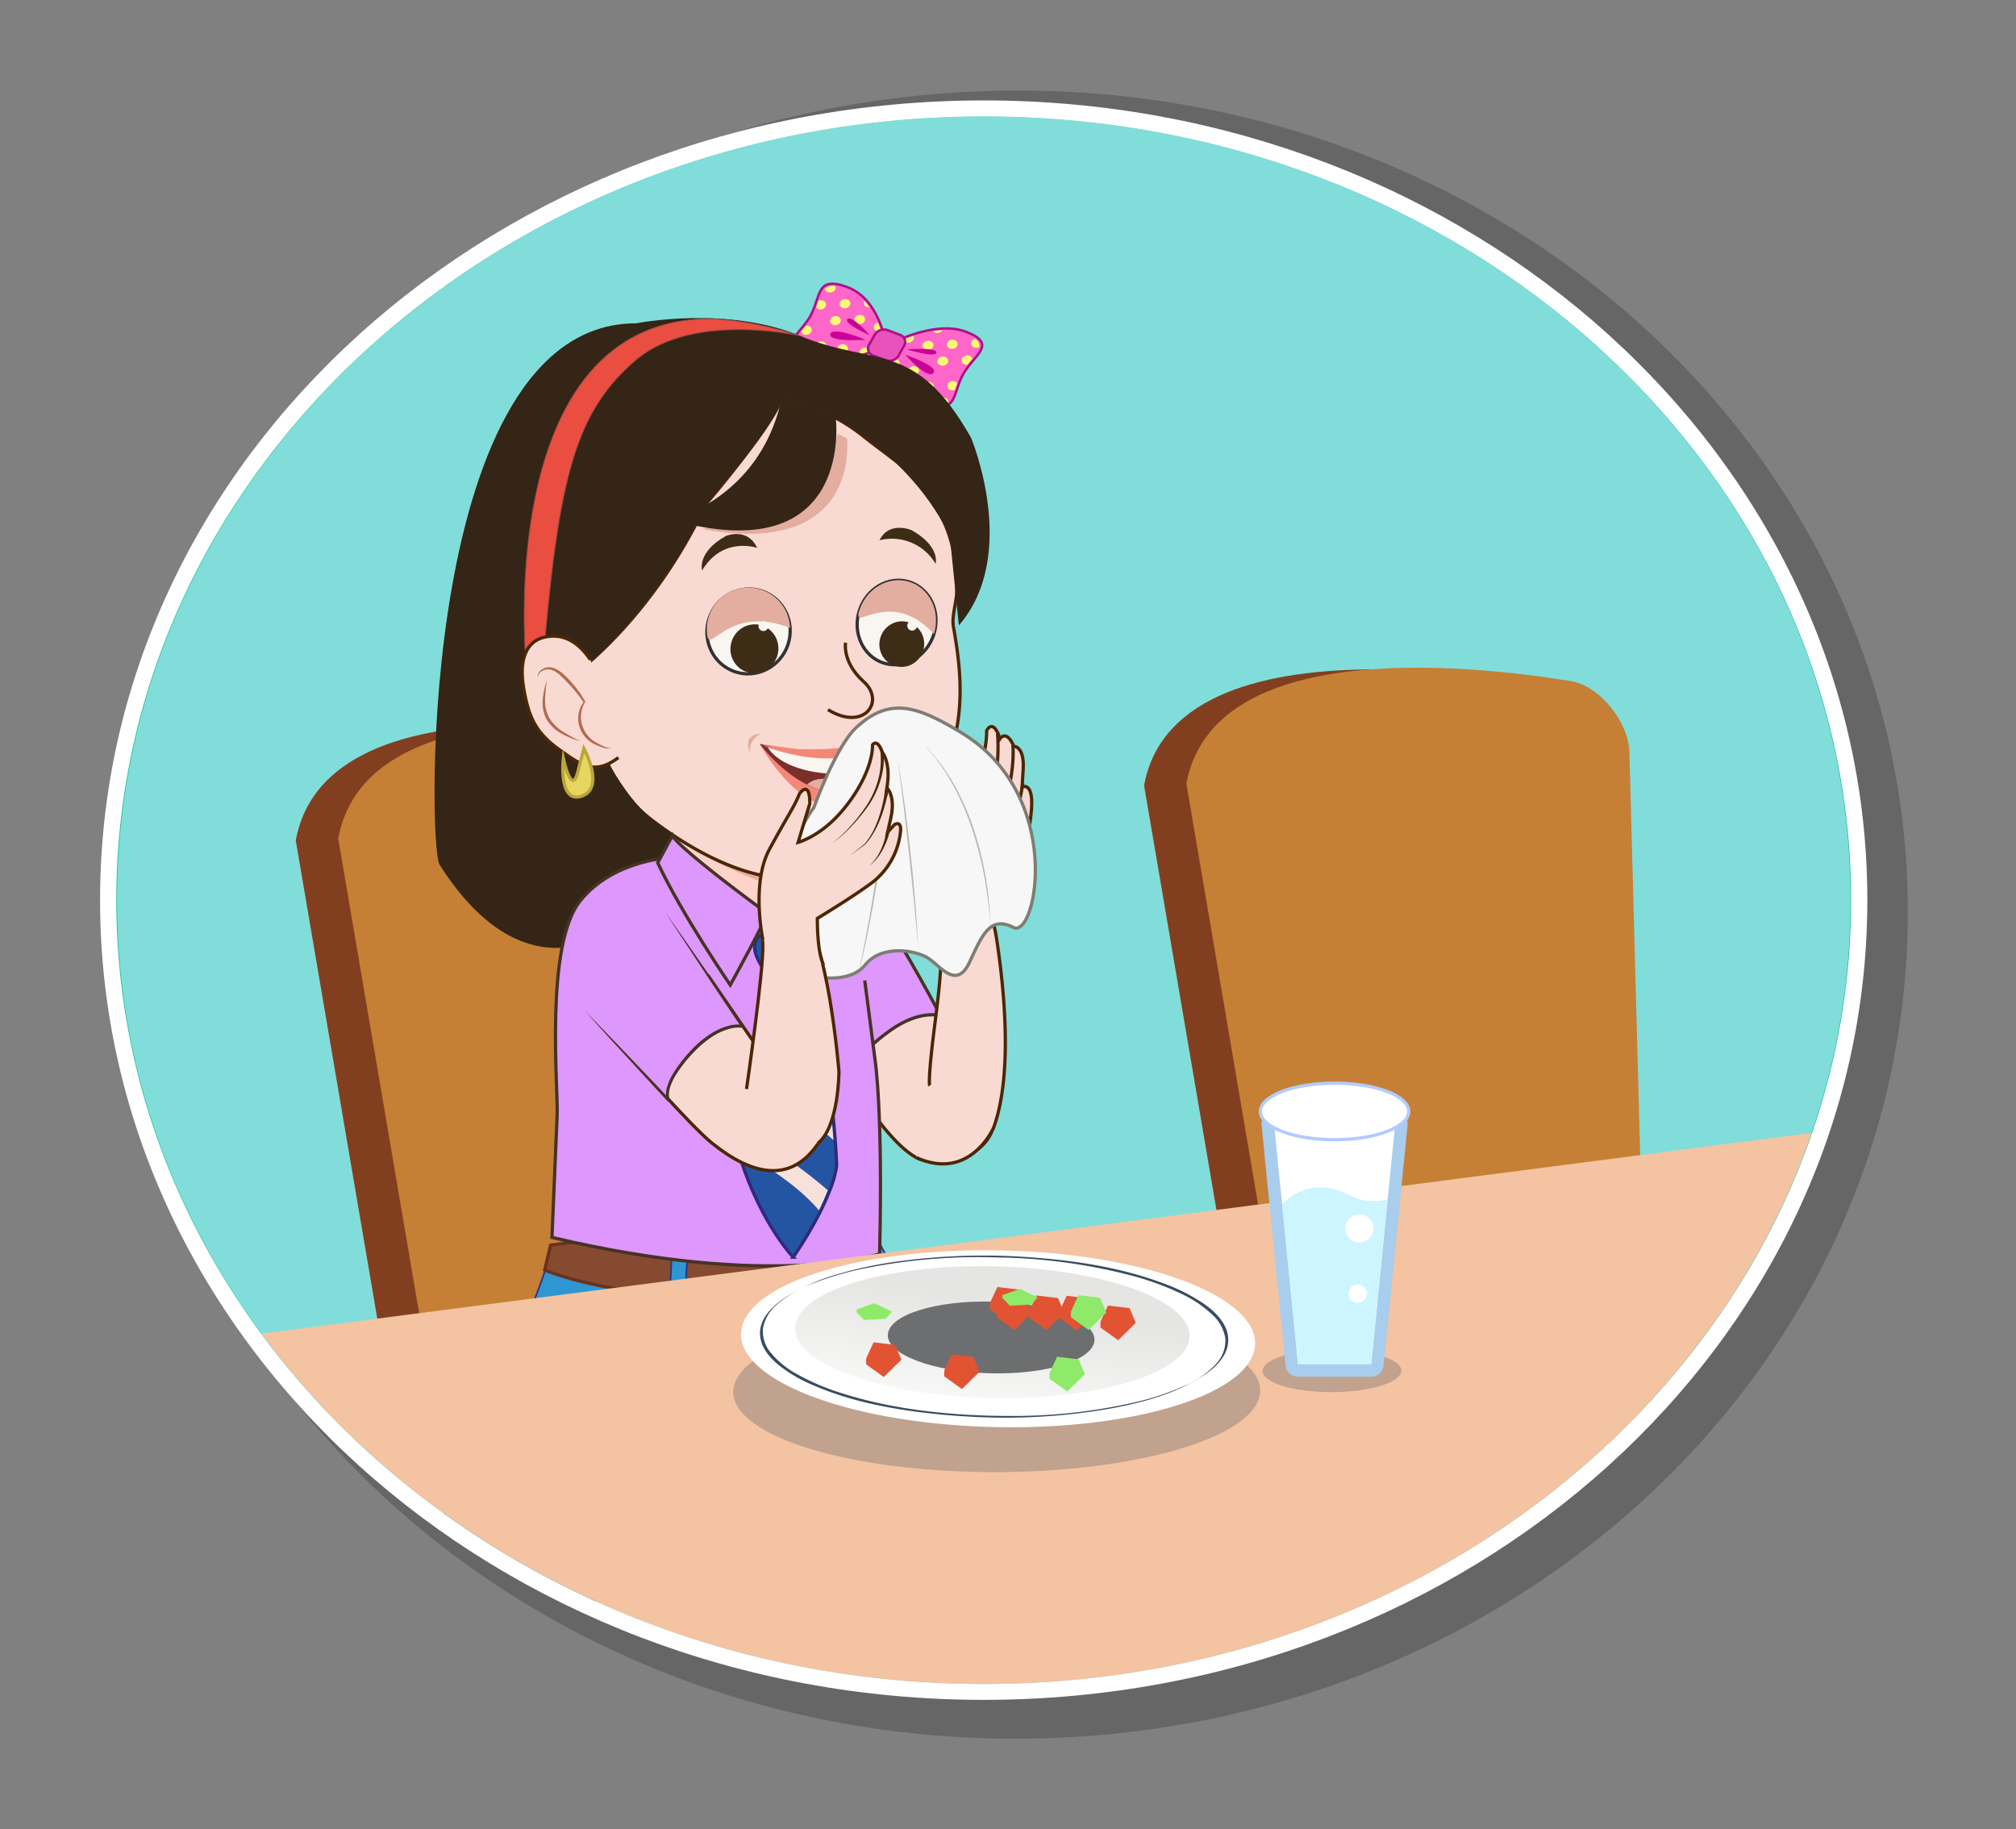 <svg id="Layer_1" data-name="Layer 1" xmlns="http://www.w3.org/2000/svg" xmlns:xlink="http://www.w3.org/1999/xlink" width="619.88" height="562.43" viewBox="0 0 619.88 562.43">
  <rect x="0" y="0" width="619.88" height="562.43" fill="#808080" stroke="none"/>
  <defs>
    <style>
      .cls-1, .cls-36 {
        fill: none;
      }

      .cls-2 {
        opacity: 0.2;
      }

      .cls-3 {
        fill: #0fba98;
        stroke: #fff;
        stroke-width: 5px;
      }

      .cls-12, .cls-15, .cls-16, .cls-17, .cls-19, .cls-21, .cls-23, .cls-24, .cls-25, .cls-3, .cls-30, .cls-31, .cls-33, .cls-36, .cls-54, .cls-8, .cls-9 {
        stroke-miterlimit: 10;
      }

      .cls-4 {
        clip-path: url(#clip-path);
      }

      .cls-5 {
        fill: #81ddda;
      }

      .cls-6 {
        fill: #823f20;
      }

      .cls-7 {
        fill: #c58035;
      }

      .cls-11, .cls-8 {
        fill: #3096d2;
      }

      .cls-8 {
        stroke: #2c3581;
      }

      .cls-17, .cls-36, .cls-8 {
        stroke-width: 0.5px;
      }

      .cls-9 {
        fill: #864a30;
        stroke: #68321e;
      }

      .cls-16, .cls-19, .cls-23, .cls-24, .cls-25, .cls-30, .cls-31, .cls-33, .cls-54, .cls-9 {
        stroke-width: 1px;
      }

      .cls-10 {
        fill: #2c3581;
      }

      .cls-12 {
        fill: #fe66ca;
      }

      .cls-12, .cls-15 {
        stroke: #af1086;
        stroke-width: 0.75px;
      }

      .cls-13 {
        fill: #fffa71;
      }

      .cls-14 {
        fill: #cc0098;
      }

      .cls-15 {
        fill: #e852bb;
      }

      .cls-16 {
        fill: #191512;
        stroke: #301d10;
      }

      .cls-17 {
        fill: #fdd3ca;
      }

      .cls-17, .cls-36 {
        stroke: #af8680;
      }

      .cls-18 {
        fill: #e3ae9f;
      }

      .cls-19, .cls-37 {
        fill: #f9dad2;
      }

      .cls-19 {
        stroke: #4c2606;
      }

      .cls-20 {
        fill: #342516;
      }

      .cls-21 {
        fill: #e94e41;
        stroke: #874a46;
        stroke-width: 0.25px;
      }

      .cls-22 {
        fill: #b26b51;
      }

      .cls-23 {
        fill: #e7d760;
        stroke: #baa73b;
      }

      .cls-24, .cls-26 {
        fill: #f9f6f2;
      }

      .cls-24 {
        stroke: #323232;
      }

      .cls-25, .cls-27 {
        fill: #3d2d16;
      }

      .cls-25 {
        stroke: #3d2d16;
      }

      .cls-28 {
        fill: #f58778;
      }

      .cls-29 {
        fill: #7a2f2b;
      }

      .cls-30, .cls-41 {
        fill: #de97fc;
      }

      .cls-30 {
        stroke: #453323;
      }

      .cls-31 {
        fill: #2455a3;
        stroke: #2d2b7a;
      }

      .cls-32 {
        fill: #f8e1db;
      }

      .cls-33 {
        fill: #f7f7f7;
        stroke: #7f7d73;
      }

      .cls-34 {
        opacity: 0.52;
      }

      .cls-35 {
        fill: #7f7d73;
      }

      .cls-38 {
        fill: #4c2606;
      }

      .cls-39 {
        fill: #ee7bae;
      }

      .cls-40 {
        fill: #633954;
      }

      .cls-42 {
        fill: #453323;
      }

      .cls-43 {
        fill: #f4c3a2;
      }

      .cls-44, .cls-48 {
        fill: #6d6e70;
      }

      .cls-44 {
        opacity: 0.38;
      }

      .cls-45, .cls-52, .cls-54 {
        fill: #fff;
      }

      .cls-46 {
        fill: #394c60;
      }

      .cls-47 {
        fill: url(#linear-gradient);
      }

      .cls-49 {
        fill: #e25333;
      }

      .cls-50 {
        fill: #8eea68;
      }

      .cls-51 {
        fill: #a9cdec;
      }

      .cls-51, .cls-52, .cls-53 {
        fill-rule: evenodd;
      }

      .cls-53 {
        fill: #ccf5ff;
      }

      .cls-54 {
        stroke: #b2cbff;
      }
    </style>
    <clipPath id="clip-path">
      <path class="cls-1" d="M302.47,517.78c-147.19,0-266.5-107.91-266.5-241s119.31-241,266.5-241S569,143.66,569,276.76,449.65,517.78,302.47,517.78Z"/>
    </clipPath>
    <linearGradient id="linear-gradient" x1="-2498.8" y1="1120.38" x2="-2527.79" y2="1085.74" gradientTransform="matrix(0.66, 0.75, -0.75, 0.66, 2787.09, 1578.58)" gradientUnits="userSpaceOnUse">
      <stop offset="0" stop-color="#fff"/>
      <stop offset="0.99" stop-color="#e5e5e3"/>
    </linearGradient>
  </defs>
  <g>
    <path class="cls-2" d="M312.24,534.59c-152.14,0-274.56-113.82-274.56-254.22S161,27.84,313.15,27.84c150.37,0,273.47,112.13,273.47,252.53S464.37,534.59,312.24,534.59Z"/>
    <g>
      <path class="cls-3" d="M302.47,520.15c-148.68,0-269.2-109-269.2-243.39S153.79,33.38,302.47,33.38s269.2,109,269.2,243.38S451.14,520.15,302.47,520.15Z"/>
      <g class="cls-4">
        <g>
          <ellipse class="cls-5" cx="281.2" cy="270.71" rx="314.48" ry="273.03"/>
          <g>
            <path class="cls-6" d="M90.94,258.41l26.22,153.77,114.1-10.42-6.79-172S101.43,201.47,90.94,258.41Z"/>
            <path class="cls-7" d="M104,257.85l26.22,153.77L244.28,401.2l-6.79-172S114.44,200.91,104,257.85Z"/>
          </g>
          <g>
            <path class="cls-6" d="M351.78,241.5,378,395.27l114.1-10.42-6.79-172S362.27,184.56,351.78,241.5Z"/>
            <path class="cls-7" d="M364.79,240.94,391,394.71l114.11-10.42L501,231c-.35-9.06-9.08-20.14-18-21.59C449.55,204,373,196.55,364.79,240.94Z"/>
          </g>
          <g>
            <path class="cls-8" d="M174.32,388.83l96.21-6.45c4.28,7.65,42.57,85.62,37.56,93.68-4.64,7.48-64.13,22-121.86,16.32s-53.14-18.44-53.14-18.44,37.18-85,35.32-87.09"/>
            <path class="cls-9" d="M270.46,369.2V380s-14.12,20.08-49.34,19.26-53.64-8.76-53.64-8.76l1.82-7.65Z"/>
            <path class="cls-8" d="M206.67,385.27s0,0,0,0c-.17.52-.64,11.71-.66,12.31a0,0,0,0,0,0,0l4.55,1.18s0,0,.05,0l.74-12.79C211.48,385.74,207,385.33,206.67,385.27Z"/>
            <path class="cls-8" d="M246.34,384.77c-.56,0-4,1-4,1-.16,0,0,13.6,0,13.6l5.08-1.07Z"/>
            <path class="cls-10" d="M183,415.42c-.63.07-1.27.12-1.9.17l.14-.12a21.84,21.84,0,0,1-1.84,6,22.34,22.34,0,0,1-3.49,5.27,20.24,20.24,0,0,1-4.87,4,16.23,16.23,0,0,1-5.87,2.14,22,22,0,0,0,5.48-2.76,25.29,25.29,0,0,0,4.52-4.06,26.67,26.67,0,0,0,3.46-5,28.14,28.14,0,0,0,2.32-5.67l0-.12h.11C181.72,415.33,182.35,415.36,183,415.42Z"/>
            <g>
              <path class="cls-11" d="M256.42,403.94s-1.88-4.82-.87-2.41,24.31,97,24.31,97"/>
              <path class="cls-10" d="M256.19,404c-.39-1-.78-2-1.16-3.06v0c.13.17-.34-.31.43-.22,0,.06,0,.06.05.08l0,.1.08.19.16.38.23.79c.16.54.3,1.06.44,1.58l1.62,6.3,3.17,12.62L267.48,448l12.38,50.53-12.62-50.46-6.37-25.22-3.22-12.6L256,404c-.14-.53-.28-1.05-.44-1.55l-.23-.77-.15-.37-.08-.18,0-.09s0,0,0,0c.75.07.3-.36.43-.19v0c.37,1,.77,2,1.17,3Z"/>
            </g>
            <g>
              <path class="cls-11" d="M232.25,406.83s-1.14-5.05-.51-2.51S241.19,504,241.19,504"/>
              <path class="cls-10" d="M232,406.89c-.23-1.07-.47-2.11-.68-3.2v0c.17.1-.4-.21.46-.16a.42.42,0,0,1,0,.09l0,.1,0,.2.1.4.11.82c.08.55.14,1.1.19,1.63l.66,6.48,1.23,13,2.38,25.92L241.19,504l-4.89-51.83-2.5-25.91-1.29-12.95-.69-6.46c-.06-.54-.12-1.08-.2-1.6l-.11-.79-.09-.4,0-.19,0-.09s0-.05,0,0c.85,0,.29-.23.45-.12v0c.2,1,.46,2.11.69,3.16Z"/>
            </g>
            <g>
              <path class="cls-11" d="M199.4,407s-.11-5.18,0-2.56-10.52,99.52-10.52,99.52"/>
              <path class="cls-10" d="M199.15,407c0-1.09,0-2.16,0-3.27v0c.14-.08-.32.11.33-.23.3.34.09.14.16.22v.75l0,.83c0,.56-.08,1.1-.13,1.64l-.64,6.48-1.37,12.94-2.81,25.88-5.75,51.74,5.5-51.77,2.69-25.89,1.3-12.95.61-6.47c0-.54.1-1.08.13-1.61l0-.8,0-.4v-.31c.06.06-.15-.16.15.17.64-.35.18-.13.32-.19v0c0,1.06,0,2.16.05,3.24Z"/>
            </g>
          </g>
          <g>
            <g>
              <g>
                <g>
                  <path class="cls-12" d="M296.18,115c3.41-6,10.74-9.22.82-13s-24.15,4.16-24.15,4.16,1.86,14,11.79,17.72S292.77,121.05,296.18,115Z"/>
                  <path class="cls-12" d="M249.12,97.25c3.41-6,1.62-12.67,11.54-8.92s11.79,17.72,11.79,17.72-14.22,7.91-24.15,4.16S245.71,103.29,249.12,97.25Z"/>
                </g>
                <ellipse class="cls-13" cx="252.47" cy="106.4" rx="1.67" ry="1.41" transform="translate(-11.9 34.5) rotate(-7.64)"/>
                <ellipse class="cls-13" cx="259.69" cy="106.62" rx="1.67" ry="1.41" transform="matrix(0.99, -0.13, 0.13, 0.99, -11.87, 35.46)"/>
                <ellipse class="cls-13" cx="256.87" cy="98.59" rx="1.67" ry="1.41" transform="translate(-10.83 35.02) rotate(-7.64)"/>
                <path class="cls-13" d="M265.84,98.82a1.28,1.28,0,0,0-.76-1.86,1.86,1.86,0,0,0-2.24.73,1.3,1.3,0,0,0,.77,1.87A1.86,1.86,0,0,0,265.84,98.82Z"/>
                <ellipse class="cls-13" cx="259.81" cy="93.39" rx="1.67" ry="1.41" transform="translate(-10.11 35.36) rotate(-7.64)"/>
                <path class="cls-13" d="M264.44,107.76a1.84,1.84,0,0,1,2.23-.73,1.43,1.43,0,0,1,.86.82c-.93.38-2,.77-3.09,1.14A1.23,1.23,0,0,1,264.44,107.76Z"/>
                <path class="cls-13" d="M257.73,110a1.52,1.52,0,0,1,.68.49,26.18,26.18,0,0,1-2.93.29s0,0,0,0A1.84,1.84,0,0,1,257.73,110Z"/>
                <path class="cls-13" d="M265.78,92.49l0,0a18.05,18.05,0,0,1,1.62,2,1.86,1.86,0,0,1-.87-.11A1.29,1.29,0,0,1,265.78,92.49Z"/>
                <path class="cls-13" d="M269.61,101.82a1.28,1.28,0,0,1-.76-1.86,1.71,1.71,0,0,1,1.11-.8c.39.94.7,1.85,1,2.67A1.93,1.93,0,0,1,269.61,101.82Z"/>
                <path class="cls-13" d="M249.43,102.1a1.84,1.84,0,0,1-2.23.73,1.38,1.38,0,0,1-.89-.92c.47-.56,1-1.15,1.48-1.78a2,2,0,0,1,.88.1A1.29,1.29,0,0,1,249.43,102.1Z"/>
                <path class="cls-13" d="M245.73,105.44a1.28,1.28,0,0,1,.76,1.86,1.68,1.68,0,0,1-1.05.78,2.65,2.65,0,0,1-1.33-2.51A1.91,1.91,0,0,1,245.73,105.44Z"/>
                <path class="cls-13" d="M253.07,92.43a1.28,1.28,0,0,1,.77,1.86,1.87,1.87,0,0,1-2.23.74,1.49,1.49,0,0,1-.67-.49c.25-.71.48-1.41.69-2.06A1.89,1.89,0,0,1,253.07,92.43Z"/>
                <path class="cls-13" d="M256.78,89.09a1.86,1.86,0,0,1-2.24.73,1.37,1.37,0,0,1-.92-1.07,4,4,0,0,1,3.22-.79A1.26,1.26,0,0,1,256.78,89.09Z"/>
                <ellipse class="cls-13" cx="285.47" cy="118.85" rx="1.67" ry="1.41" transform="translate(-13.26 39) rotate(-7.64)"/>
                <ellipse class="cls-13" cx="280.94" cy="113.99" rx="1.67" ry="1.41" transform="translate(-12.66 38.35) rotate(-7.64)"/>
                <ellipse class="cls-13" cx="289.88" cy="111.05" rx="1.67" ry="1.41" transform="translate(-12.19 39.51) rotate(-7.64)"/>
                <path class="cls-13" d="M283.85,105.62a1.86,1.86,0,0,1,2.23-.74,1.3,1.3,0,0,1,.77,1.87,1.86,1.86,0,0,1-2.24.73A1.28,1.28,0,0,1,283.85,105.62Z"/>
                <ellipse class="cls-13" cx="292.82" cy="105.84" rx="1.67" ry="1.41" transform="translate(-11.47 39.86) rotate(-7.64)"/>
                <path class="cls-13" d="M276.44,112.29a1.3,1.3,0,0,0-.77-1.87,1.93,1.93,0,0,0-1.32,0,28.15,28.15,0,0,0,.95,2.67A1.73,1.73,0,0,0,276.44,112.29Z"/>
                <path class="cls-13" d="M278.74,117.89a1.9,1.9,0,0,0-.91-.1,17.35,17.35,0,0,0,1.64,2l0,0A1.29,1.29,0,0,0,278.74,117.89Z"/>
                <path class="cls-13" d="M289.79,101.54v0a28.17,28.17,0,0,0-2.9.28,1.57,1.57,0,0,0,.66.48A1.88,1.88,0,0,0,289.79,101.54Z"/>
                <path class="cls-13" d="M278.61,105.22a1.88,1.88,0,0,0,2.24-.74,1.22,1.22,0,0,0,0-1.2c-1.13.36-2.17.76-3.1,1.13A1.42,1.42,0,0,0,278.61,105.22Z"/>
                <path class="cls-13" d="M291.44,118a1.3,1.3,0,0,0,.77,1.87,1.91,1.91,0,0,0,1.43,0c.22-.66.44-1.35.7-2.07a1.42,1.42,0,0,0-.66-.48A1.86,1.86,0,0,0,291.44,118Z"/>
                <path class="cls-13" d="M290.74,122.42a1.89,1.89,0,0,0-2.24.73,1.26,1.26,0,0,0,0,1.16,4,4,0,0,0,3.2-.8A1.35,1.35,0,0,0,290.74,122.42Z"/>
                <path class="cls-13" d="M298.09,109.41a1.89,1.89,0,0,0-2.24.73,1.29,1.29,0,0,0,.77,1.87,1.77,1.77,0,0,0,.88.1c.5-.62,1-1.21,1.47-1.77A1.38,1.38,0,0,0,298.09,109.41Z"/>
                <path class="cls-13" d="M298.79,104.94a1.29,1.29,0,0,0,.76,1.87,1.94,1.94,0,0,0,1.6-.13,2.67,2.67,0,0,0-1.35-2.51A1.72,1.72,0,0,0,298.79,104.94Z"/>
              </g>
              <g>
                <g>
                  <g>
                    <path class="cls-14" d="M255.32,102.73c.69-2.56,10.85,1.74,10.85,1.74S254.62,105.29,255.32,102.73Z"/>
                    <path class="cls-14" d="M260.58,98.1c1.38-1.35,6.87,5,6.87,5S259.21,99.45,260.58,98.1Z"/>
                  </g>
                  <g>
                    <path class="cls-14" d="M287,114.7c1.93-2.09-8.66-5.62-8.66-5.62S285.11,116.79,287,114.7Z"/>
                    <path class="cls-14" d="M287.93,108.42c.37-1.73-9.08-1-9.08-1S287.57,110.15,287.93,108.42Z"/>
                  </g>
                </g>
                <path class="cls-15" d="M269,102.85a3.32,3.32,0,0,1,4-1.31l3.67,1.39a2.28,2.28,0,0,1,1.36,3.31l-1.79,3.19a3.32,3.32,0,0,1-4,1.3l-3.68-1.38a2.3,2.3,0,0,1-1.36-3.32Z"/>
              </g>
            </g>
            <g>
              <path class="cls-16" d="M273.22,253.57s4.25,31.94-16.38,35.65c-8.1,1.46-23-7.82-22.68-12.54s-3.25-16.64-1.32-20S273.22,253.57,273.22,253.57Z"/>
              <g id="face">
                <path class="cls-17" d="M238.88,260.41l-.59,18.06-1.5,10.08s-27-4.19-30.18-21.53l4.48-23.5Z"/>
                <path class="cls-18" d="M238.16,272.72s-24.2-8.67-25.95-14.09l1.09-7.33L239,262.05Z"/>
                <path class="cls-19" d="M276.25,142.37a47.18,47.18,0,0,1,17.88,40.33c-.17,2.64-1.46,7-1,9.82,3.57,20.16,6.71,48.55-28.31,71.51-22.3,14.63-48.17.29-63.73-11.4a43.92,43.92,0,0,1-17.89-35.54s-22.87-4.12-10.71-8.91,3.92,2.46,3.92,2.46l1.31-4.22s23-16.74,39.39-51.49c0,0,20.65-24.22,23.16-32.33A57,57,0,0,1,265,133.75C268.55,136.61,272.42,139.38,276.25,142.37Z"/>
              </g>
              <g>
                <g>
                  <path class="cls-18" d="M260.42,134.72s4.79,37.17-44.74,27.93c0,0,37.16-6.55,41.85-29.27"/>
                  <path class="cls-20" d="M238.68,117.3s9.89,1.41-15.32,30.1l-6.21,7.53s-5.35,11.28-10.22,18.41-18.2,25.8-29.17,33.08l-1.31,4.22s-3.68-13-9.53-4.44c-1.57,2.28,1.36-.28,5.7,9.55,3.2,7.22-2.47,11.12,12.36,14.58,0,0,8.46,18.65,20.06,24.72l1.7,1.92.66,6.61S204.6,274,190,284.84c0,0-27.63,23.83-54.85-19-3.67-5.77-6.27-166.52,60.46-166.43,0,0,27.87-5.55,50.59,3.92s35.21.92,52.37,31.26c0,0,15.1,35.9-3.74,57.7l-2.73-26.85s-6.53-18.22-30.61-34.27c0,0-15.36-8.57-21.22-8.6C240.31,122.6,241.38,118.13,238.68,117.3Z"/>
                </g>
                <path class="cls-20" d="M257,128.8s5.73,46.9-50.61,31c0,0,27.2-6.21,33.92-37.19a81.13,81.13,0,0,1,9.29,2.73"/>
                <path class="cls-21" d="M245.76,103.22s-32.83-7.54-50.44,7.67c-18.25,15.76-23.51,35.57-28.19,91l-5.33,3S151,97.27,219.27,98A105.57,105.57,0,0,1,245.76,103.22Z"/>
              </g>
              <g>
                <g>
                  <g>
                    <path class="cls-19" d="M181.54,202.86c-4.57-6.82-9.59-7.9-13.94-7-5.64,1.2-8.13,6.64-6.58,15.75s3.8,13.76,11,18.92,11,7.72,18.14,2.41"/>
                    <path class="cls-22" d="M185.5,229.4a20.18,20.18,0,0,1-2.45-1.26,9,9,0,0,1-3.55-3.91,8.57,8.57,0,0,1-.75-5.19,9.06,9.06,0,0,1,.93-2.8,5.29,5.29,0,0,1,.29-.52c-.07-.11-.12-.21-.18-.31-.35-.6-.72-1.2-1.1-1.78a36.55,36.55,0,0,0-3.81-4.77c-1.41-1.41-2.92-3-5.06-3.57a3.89,3.89,0,0,0-3.14.52,2.68,2.68,0,0,0-1.33,2.67,2.6,2.6,0,0,1,1.57-2.28,3.41,3.41,0,0,1,2.69-.21c1.81.59,3.18,2.11,4.56,3.54a56.43,56.43,0,0,1,3.92,4.52c.46.6.91,1.21,1.34,1.83a8.38,8.38,0,0,0-1.41,3,8.68,8.68,0,0,0,.61,5.74,9,9,0,0,0,4.05,4.14,18.42,18.42,0,0,0,2.66,1.06,4.21,4.21,0,0,0,2.82.14A4.51,4.51,0,0,1,185.5,229.4Zm-16.56-8.58a11.1,11.1,0,0,1-1.33-5.67,43.41,43.41,0,0,1,.58-6.07,23.86,23.86,0,0,0-1.32,6,10.86,10.86,0,0,0,1.23,6.17,12,12,0,0,0,4.58,4.31,27.68,27.68,0,0,0,5.73,2.36,58.61,58.61,0,0,1-5.34-3A12.56,12.56,0,0,1,168.94,220.82Z"/>
                  </g>
                  <path class="cls-23" d="M179.54,230.12s6.61,12.17-.67,14.65-5.66-11.55-5.66-11.55,2.49,11.64,4.41,4.27Z"/>
                </g>
                <g>
                  <ellipse class="cls-24" cx="275.68" cy="191.39" rx="13.08" ry="12.02" transform="translate(10.32 396.86) rotate(-72.52)"/>
                  <path class="cls-18" d="M287.17,194.93c-13.59-14.68-25.11-.17-23-7.07s9-10.91,15.35-9S289.3,188,287.17,194.93Z"/>
                  <ellipse class="cls-25" cx="275.98" cy="197.66" rx="6.51" ry="6.36" transform="matrix(0.32, -0.95, 0.95, 0.32, 1.19, 396.97)"/>
                  <ellipse class="cls-26" cx="279.17" cy="192" rx="1.53" ry="1.5" transform="matrix(0.32, -0.95, 0.95, 0.32, 8.74, 396.13)"/>
                  <path class="cls-27" d="M270.43,166.11a15.57,15.57,0,0,1,17.24,7.24s1.64-5.32-7.5-10.4C280.17,163,273.43,160.07,270.43,166.11Z"/>
                </g>
                <g>
                  <ellipse class="cls-24" cx="230.14" cy="194.12" rx="13.08" ry="12.78" transform="translate(-26.79 351.06) rotate(-71.56)"/>
                  <path class="cls-18" d="M242.91,193.08c-19.24-7.5-25,8.87-25.51,1.66a12.79,12.79,0,1,1,25.51-1.66Z"/>
                  <ellipse class="cls-25" cx="231.96" cy="199.45" rx="7.02" ry="6.86" transform="translate(-30.61 356.43) rotate(-71.56)"/>
                  <ellipse class="cls-26" cx="234.72" cy="192.48" rx="1.53" ry="1.5" transform="translate(-22.1 354.29) rotate(-71.56)"/>
                  <path class="cls-27" d="M232.81,168.46s-10.57-3.73-16.94,6.95c0,0-1.64-5.64,7.33-10.62C223.2,164.79,229.82,162,232.81,168.46Z"/>
                </g>
                <path class="cls-19" d="M260,197.61s-1.12,6,5.59,12,.14,15.42-11,8.59"/>
                <g>
                  <g>
                    <g>
                      <path class="cls-28" d="M233.59,228.69s9.6,18,22,19.46c16.86,1.94,18.41-20.82,18.41-20.82L256.52,232Z"/>
                      <path class="cls-29" d="M233.59,228.69s11.24,15.52,25,15.07c9.87-.32,15.48-17.37,15.48-17.37S257.68,236.48,233.59,228.69Z"/>
                      <path class="cls-26" d="M270,228.6h0c-.42,4.25-3.17,8.55-11,9.2-6.41.53-17.76-1.2-22.42-7.26-1.35-1.75,1.19-.27,1.19-.27s23,3.76,31.24-1.44"/>
                      <path class="cls-28" d="M234.7,229.36s28.95,4.65,42.56-5.73C277.26,223.63,265.9,240.57,234.7,229.36Z"/>
                    </g>
                    <path class="cls-18" d="M234,225.58s-6.24-.08-3.2,6.18C230.75,231.76,229.48,228.09,234,225.58Z"/>
                    <path class="cls-18" d="M275.47,221.43s2.77,1.8.15,6.61C275.62,228,280.7,223.67,275.47,221.43Z"/>
                  </g>
                  <path class="cls-18" d="M248.18,241.21s2.29-2.8,8.34-1.33c0,0,3.66-2.47,9.08.29C265.6,240.17,260.91,247.52,248.18,241.21Z"/>
                </g>
              </g>
            </g>
            <g>
              <path class="cls-19" d="M262.34,333.14s10.62,18.07,19.38,22.74c8.24,4.4,29.53-1.56,22.62-18.5a107.61,107.61,0,0,0-18.13-29.09s-15.88-13.27-23.87,3.26C257.19,322.19,262.34,333.14,262.34,333.14Z"/>
              <path class="cls-30" d="M257.42,270.11s9.1,5.4,14.35,12.36,17.48,29.84,17.48,29.84-6.28-2.06-15.45,4.46S262.59,328,262.59,328l-22.51-31.26"/>
              <path class="cls-19" d="M285.87,333.77s-.59-.75,1-14.22,4.92-33.18-.31-42l16.44-.81a48,48,0,0,1,3.38,11.58c2.3,14.82,5.16,41.74-.84,58.35,0,0-7.24,16.81-23.85,9.21"/>
              <g>
                <path class="cls-19" d="M304.6,282.47c9.06-10.31,11-20.6,12.36-31.6s-2.68-8.9-2.68-8.9l.25-4.31c.81-8.34-2.8-8.2-2.8-8.2-2.27-5.32-4.25-2.34-4.25-2.34-2.18-6.57-4.11-2.48-4.11-2.48.22,6.08-3.72,19.53-5.7,26.25S287.61,264,287.61,264s-5,8,.6,15.06"/>
                <path class="cls-19" d="M306.73,225.62a57.19,57.19,0,0,1-4.56,26.77"/>
                <path class="cls-19" d="M311.44,229s1.19,9.86-4.89,25.6"/>
                <path class="cls-19" d="M314.48,240.82a53,53,0,0,1-4.34,15"/>
                <path class="cls-19" d="M288.49,280.32s-5.74-5.06-6.52-14.86,2.65-18.66.61-25.1c0,0,5-2.81,6.86,13,0,0-.78,5.15,2.09,7.82s5.85,4.35,6.53,11.39"/>
                <path class="cls-19" d="M297.21,252.47s9.09-2,16.43,8"/>
              </g>
            </g>
            <path class="cls-30" d="M265.89,301.46l3.16,24.33s2.48,15.33,1.41,59.76c0,0-32.73,11-100.74-5.08,0,0,1.24-29.44,1.59-37.65s-3.88-52.24,7.12-65.88c10.56-13.1,29-13.36,29-13.36s-4.7,13.94,17,20.4c19.75,5.87,16.53-9.79,16.53-9.79l-.09,1.11.09-1.11"/>
            <g>
              <path class="cls-31" d="M248.12,287.57c-1.12-.51-5-3.95-13-.66s2,14,2,14h8.74S257.51,291.84,248.12,287.57Z"/>
              <g>
                <path class="cls-31" d="M226.28,351.52c.21.73.4,1.44.61,2.14v0c6.44,21.91,17,32.87,17,32.87a120,120,0,0,0,8.31-13.95c1.18-2.38,2.09-4.44,2.79-6.23a31.92,31.92,0,0,0,2.27-7.94c-.11-2.73-.27-5.35-.46-7.88-.17-2.37-.37-4.64-.59-6.84-.66-6.26-1.49-11.81-2.41-16.67-.46-2.46-.95-4.75-1.44-6.88-3.18-13.65-6.62-20.26-6.48-21.24.39-2.8-9.39-1.82-9.39-1.82A114.18,114.18,0,0,1,235,311.16c-.25,1.58-.52,3.19-.8,4.81-.82,4.67-1.78,9.42-2.75,13.88-.35,1.55-.68,3.07-1,4.54-1.23,5.41-2.38,10.09-3.17,13.19C226.68,350.06,226.28,351.52,226.28,351.52Z"/>
                <path class="cls-32" d="M234.24,316a63.78,63.78,0,0,1,19,11c-.46-2.46-1-5-1.52-7.14A71.66,71.66,0,0,0,235,311.16C234.79,312.74,234.52,314.35,234.24,316Z"/>
                <path class="cls-32" d="M231,334.78c7.05,3.42,18.69,9.64,25.26,15.77-.16-2.37-.4-5.09-.63-7.28A92.42,92.42,0,0,0,232,330.05C231.66,331.6,231.31,333.31,231,334.78Z"/>
                <path class="cls-32" d="M226.86,351.53c.21.72.4,1.62.61,2.32h0c6.93,3.84,17.68,10.39,24.33,18.29,1.18-2.38,2-4.38,2.73-6.17a140,140,0,0,0-26.74-18.2C227.16,350.24,226.86,351.53,226.86,351.53Z"/>
              </g>
              <path class="cls-30" d="M235.77,280.72c.72.53-11.23,22.14-11.23,22.14s-14.9-21.75-22.3-37.58l4.5-8.31S207.8,260.14,235.77,280.72Z"/>
            </g>
            <path class="cls-33" d="M250.23,248.33s-12.78,16.59-4.47,30S249,300,249,300s11.92,3.07,17.05-3.35,15.86-4.47,19.57-1.9,8.59,9.53,12.49,1.1,6.36-14.37,13.47-10.7,16-40.61-16.1-59.95c-13.17-7.95-21.85-11.2-32.26-1.45C257,229.5,250.23,248.33,250.23,248.33Z"/>
            <g class="cls-34">
              <path class="cls-35" d="M304.53,285.12c-.1-2.54-.32-5.08-.65-7.6s-.68-5-1.14-7.52A111.65,111.65,0,0,0,299,255.26a84.22,84.22,0,0,0-6-13.94L291.06,238a14.93,14.93,0,0,0-1.05-1.58l-1.1-1.55-1.09-1.56c-.36-.53-.81-1-1.21-1.47l-2.47-2.9a60.44,60.44,0,0,1,9.18,12.15,82,82,0,0,1,6.16,14,107,107,0,0,1,3.64,14.83A98,98,0,0,1,304.53,285.12Z"/>
            </g>
            <g class="cls-34">
              <path class="cls-35" d="M282.37,291.45,281,276.93c-.49-4.83-1-9.67-1.51-14.5s-1.07-9.67-1.64-14.5-1.19-9.65-1.82-14.47q1.23,7.18,2.2,14.42c.65,4.82,1.22,9.66,1.76,14.49s1,9.68,1.39,14.53S282.1,286.6,282.37,291.45Z"/>
            </g>
            <g class="cls-34">
              <path class="cls-35" d="M263.54,301.12c.7-3,1.33-6.07,1.92-9.12s1.2-6.1,1.73-9.16c1.08-6.12,2.09-12.26,2.83-18.42s1.41-12.35,1.65-18.55c.11-1.55.11-3.11.13-4.66s.07-3.1,0-4.65-.06-3.11-.19-4.66l-.47-4.64a99.92,99.92,0,0,1,.94,18.62c-.15,6.23-.8,12.42-1.54,18.6s-1.78,12.32-2.94,18.43S265.09,295.1,263.54,301.12Z"/>
            </g>
            <path class="cls-36" d="M251.51,305.81a8.16,8.16,0,0,0-2.56,5"/>
            <g>
              <path class="cls-19" d="M235.8,326.26l-17.87-26-25.45,23.27s19.91,22.71,26.51,28c11.73,9.39,26.6,15.12,36-6.24"/>
              <path class="cls-19" d="M229.54,334.84s5.41-37.33,5-44.58,3.74-12.46,11.53-8.44c8.37,4.32,11.89,47.61,11.89,47.61s0,17-6.5,22.11"/>
              <g>
                <path class="cls-19" d="M234.6,289.1s-3.75-17.4,2-28,7.75-13.22,9.19-17c0,0,3.19-4.67,3.21,2.95L245.4,259s6.28-1.65,12.64-8.67,10.28-15.5,10.25-21.3c0,0,1.42-2.22,3,2.29,0,0,2.51,2.89,1.57,9.8s-.15,1.14-.15,1.14,2.8,2.5,1.13,9.55l-.91,4.06,2.15-2.36s2.38-1.51,1.74,2.72a22.69,22.69,0,0,1-8.68,15.15c-6.11,4.53-16.82,11-16.82,11s-.14,10.28,1.91,14.29"/>
                <g>
                  <path class="cls-37" d="M271.21,231s1.44,9.07-5.55,18.23S255,259.55,255,259.55"/>
                  <path class="cls-38" d="M271.71,230.91a24,24,0,0,1-.89,8.7,28.42,28.42,0,0,1-3.65,7.88,57.8,57.8,0,0,1-5.47,6.69,40.05,40.05,0,0,1-3.12,3,14.79,14.79,0,0,1-3.58,2.38,14.34,14.34,0,0,0,3.5-2.48,37.78,37.78,0,0,0,3-3.06,56.89,56.89,0,0,0,5.24-6.79,28,28,0,0,0,3.35-7.8,23.44,23.44,0,0,0,.62-8.36Z"/>
                </g>
                <g>
                  <path class="cls-37" d="M272.65,242.79s-1.29,10.79-6.71,16.8l-4.66,3.54"/>
                  <path class="cls-38" d="M273.15,242.85a45,45,0,0,1-1,4.53,42.48,42.48,0,0,1-1.44,4.39,32.44,32.44,0,0,1-2,4.17,22.06,22.06,0,0,1-2.71,3.73h0l-4.73,3.44,4.59-3.63h0a23.15,23.15,0,0,0,2.52-3.77,35.62,35.62,0,0,0,1.77-4.18,45.13,45.13,0,0,0,1.24-4.37,43.34,43.34,0,0,0,.77-4.46Z"/>
                </g>
                <g>
                  <path class="cls-37" d="M273.07,255.49s-1.13,7.11-5.87,10.79"/>
                  <path class="cls-38" d="M273.56,255.57a21.72,21.72,0,0,1-.93,3.06,23.67,23.67,0,0,1-1.35,2.88,17.32,17.32,0,0,1-1.79,2.62,13.71,13.71,0,0,1-2.29,2.15,13.44,13.44,0,0,0,2.09-2.31,17.44,17.44,0,0,0,1.55-2.68,24.6,24.6,0,0,0,1.08-2.9,22.74,22.74,0,0,0,.66-3Z"/>
                </g>
              </g>
            </g>
          </g>
          <g>
            <path class="cls-39" d="M255.43,402.32s-28.58-2.75-54.25,1.06"/>
            <path class="cls-40" d="M255.43,402.32c-2.26-.09-4.52-.19-6.79-.24s-4.52-.13-6.79-.17c-4.52-.07-9-.12-13.57,0s-9,.22-13.56.44c-2.26.12-4.51.26-6.77.46s-4.5.42-6.77.59a135.74,135.74,0,0,1,13.49-1.82c4.52-.38,9.06-.58,13.6-.66s9.08,0,13.61.25S250.94,401.72,255.43,402.32Z"/>
          </g>
          <g>
            <path class="cls-39" d="M297.35,410s-21.25-7.74-41.87-7.19"/>
            <path class="cls-40" d="M297.35,410c-1.72-.48-3.43-1-5.15-1.4s-3.44-.88-5.17-1.29c-3.46-.8-6.93-1.54-10.41-2.16s-7-1.14-10.52-1.57l-2.64-.28c-.89-.08-1.77-.13-2.66-.2-1.77-.19-3.54-.16-5.32-.29a73.35,73.35,0,0,1,10.69,0,97.21,97.21,0,0,1,10.62,1.34c3.51.66,7,1.43,10.43,2.41A92.82,92.82,0,0,1,297.35,410Z"/>
          </g>
          <g>
            <path class="cls-41" d="M204.39,280.22l23.92,35.33s-7.25-1.6-16.48,8.84-6.1,14.06-6.1,14.06l-25.82-27.56"/>
            <path class="cls-42" d="M204.39,280.22q6.15,8.71,12.21,17.49t12.08,17.58l.57.85-1-.15a10.63,10.63,0,0,0-4.16.4,19.24,19.24,0,0,0-4,1.68,30.85,30.85,0,0,0-6.76,5.46,41.57,41.57,0,0,0-5.43,6.86,16.89,16.89,0,0,0-1.85,3.89,7.77,7.77,0,0,0-.37,2.06,3.32,3.32,0,0,0,.39,1.82l-.65.58c-4.29-4.59-8.53-9.25-12.8-13.88s-8.49-9.29-12.7-14q6.6,6.76,13.12,13.58c4.34,4.56,8.71,9.09,13,13.68l-.65.58a3.92,3.92,0,0,1-.61-2.41,8.72,8.72,0,0,1,.39-2.3,17.54,17.54,0,0,1,1.92-4.11,43.29,43.29,0,0,1,5.5-7.06,30.67,30.67,0,0,1,7-5.61,19.71,19.71,0,0,1,4.19-1.74,11.09,11.09,0,0,1,4.61-.39l-.48.69q-6-8.83-11.84-17.74T204.39,280.22Z"/>
          </g>
          <polygon class="cls-43" points="-197.07 445.96 565.96 347.17 493.33 496.53 241.33 557.83 -197.07 445.96"/>
          <g>
            <path class="cls-44" d="M387.09,430c-4.38,13.66-44,23.75-88.55,22.53s-77.06-13.3-72.67-27,44-23.76,88.56-22.53S391.49,416.37,387.09,430Z"/>
            <path class="cls-44" d="M430.77,422.06c-1.15,3.6-11.6,6.26-23.32,5.94s-20.3-3.5-19.14-7.1,11.6-6.26,23.32-5.94S431.93,418.47,430.77,422.06Z"/>
            <g>
              <path class="cls-45" d="M298.81,438.51c-43.43-2.3-75-16.2-70.54-31.05s43.29-25,86.7-22.74,75,16.21,70.54,31.06S342.23,440.81,298.81,438.51Z"/>
              <path class="cls-46" d="M298.79,435.07c-13.3-.72-26.73-2.54-39.47-6.55a72.2,72.2,0,0,1-13.71-5.72,27.9,27.9,0,0,1-8.62-6.89,10.23,10.23,0,0,1-2.39-7.49A12.52,12.52,0,0,1,239,401a36.15,36.15,0,0,1,11.47-6.59,96.55,96.55,0,0,1,15.74-4.51,178.87,178.87,0,0,1,41-3.27,172.56,172.56,0,0,1,40.7,5.56,87.15,87.15,0,0,1,15,5.45,36.41,36.41,0,0,1,9.86,6.58,12.47,12.47,0,0,1,4,7.37,10.41,10.41,0,0,1-2.75,7.64,27.78,27.78,0,0,1-9.84,6.88,81.56,81.56,0,0,1-14.69,4.93,167.52,167.52,0,0,1-39.8,4.31q-5.46,0-10.91-.29c-.28,0-.59.51-.87.49a186.58,186.58,0,0,0,43.2-2.42c9.9-1.8,20.1-4.49,28.63-10,2.78-1.81,5.53-4.12,7-7.17a9.14,9.14,0,0,0,.09-7.8c-1.38-3.07-4-5.45-6.75-7.35a55.83,55.83,0,0,0-12.62-6.32c-12.26-4.56-25.45-6.7-38.45-7.74A194.49,194.49,0,0,0,275,388a122.45,122.45,0,0,0-17.85,3.9A64.16,64.16,0,0,0,244,397.39c-5.08,2.9-11.63,7.78-10.09,14.52.69,3,2.85,5.55,5.18,7.53A44.11,44.11,0,0,0,250.28,426c11.54,5,24.22,7.33,36.65,8.67,3.65.4,7.32.69,11,.88C298.21,435.58,298.51,435.05,298.79,435.07Z"/>
              <path class="cls-47" d="M299.36,429.62c-33.34-1.67-57.8-12-54.61-23.07s32.79-18.69,66.13-17,57.79,12,54.61,23.07S332.7,431.28,299.36,429.62Z"/>
              <path class="cls-48" d="M336.31,413.2c-2.07,6-17.87,10-35.29,8.89s-29.88-6.83-27.81-12.83,17.86-10,35.29-8.9S338.37,407.2,336.31,413.2Z"/>
            </g>
          </g>
          <g>
            <polyline class="cls-49" points="325.68 403.38 327.98 398.41 334.63 399.21 336.53 403.74 331.11 409.08 325.68 405.18"/>
            <polyline class="cls-49" points="338.38 406.38 340.68 401.41 347.33 402.2 349.23 406.74 343.81 412.07 338.38 408.18"/>
            <polyline class="cls-49" points="306.48 403.23 308.78 398.26 315.43 399.06 317.33 403.59 311.91 408.93 306.48 405.03"/>
            <polyline class="cls-49" points="304.37 400.68 306.68 395.71 313.32 396.51 315.22 401.04 309.8 406.38 304.37 402.48"/>
            <polyline class="cls-49" points="316.39 403.29 318.69 398.32 325.34 399.12 327.24 403.65 321.81 408.99 316.39 405.09"/>
            <polyline class="cls-49" points="266.32 417.69 268.62 412.72 275.27 413.52 277.17 418.05 271.74 423.39 266.32 419.49"/>
            <polyline class="cls-49" points="290.34 421.39 292.64 416.42 299.29 417.21 301.19 421.75 295.77 427.09 290.34 423.19"/>
            <polyline class="cls-50" points="322.73 422.13 325.04 417.15 331.68 417.95 333.58 422.49 328.16 427.82 322.73 423.93"/>
            <polyline class="cls-50" points="329.3 403.22 331.6 398.24 338.25 399.04 340.15 403.58 334.72 408.91 329.3 405.02"/>
            <polyline class="cls-50" points="308.2 399.07 310.5 401.47 317.15 401.08 319.05 398.89 313.63 396.31 308.2 398.2"/>
            <polyline class="cls-50" points="263.4 403.45 265.7 405.85 272.35 405.47 274.25 403.28 268.83 400.7 263.4 402.58"/>
          </g>
          <g>
            <g>
              <path class="cls-51" d="M391.75,341.73H429A3.85,3.85,0,0,1,432.8,346l-7.37,73.84a3.84,3.84,0,0,1-3.83,3.46H399.12a3.86,3.86,0,0,1-3.84-3.46L387.91,346a3.86,3.86,0,0,1,3.84-4.23Z"/>
              <path class="cls-52" d="M391.75,345.58H429l-7.37,73.83H399.12Z"/>
              <path class="cls-53" d="M406.14,365.08c7.06,0,9.34,4.23,16.06,4.23a16.34,16.34,0,0,0,4.46-.62l-5.06,50.72H399.12l-4.88-48.9A15.3,15.3,0,0,1,406.14,365.08Z"/>
            </g>
            <path class="cls-52" d="M418,382a4.31,4.31,0,1,0-4.32-4.31A4.32,4.32,0,0,0,418,382Z"/>
            <path class="cls-52" d="M417.43,400.58a2.81,2.81,0,1,0-2.81-2.8A2.81,2.81,0,0,0,417.43,400.58Z"/>
            <ellipse class="cls-54" cx="410.36" cy="341.73" rx="22.81" ry="8.7"/>
          </g>
        </g>
      </g>
    </g>
  </g>
</svg>
